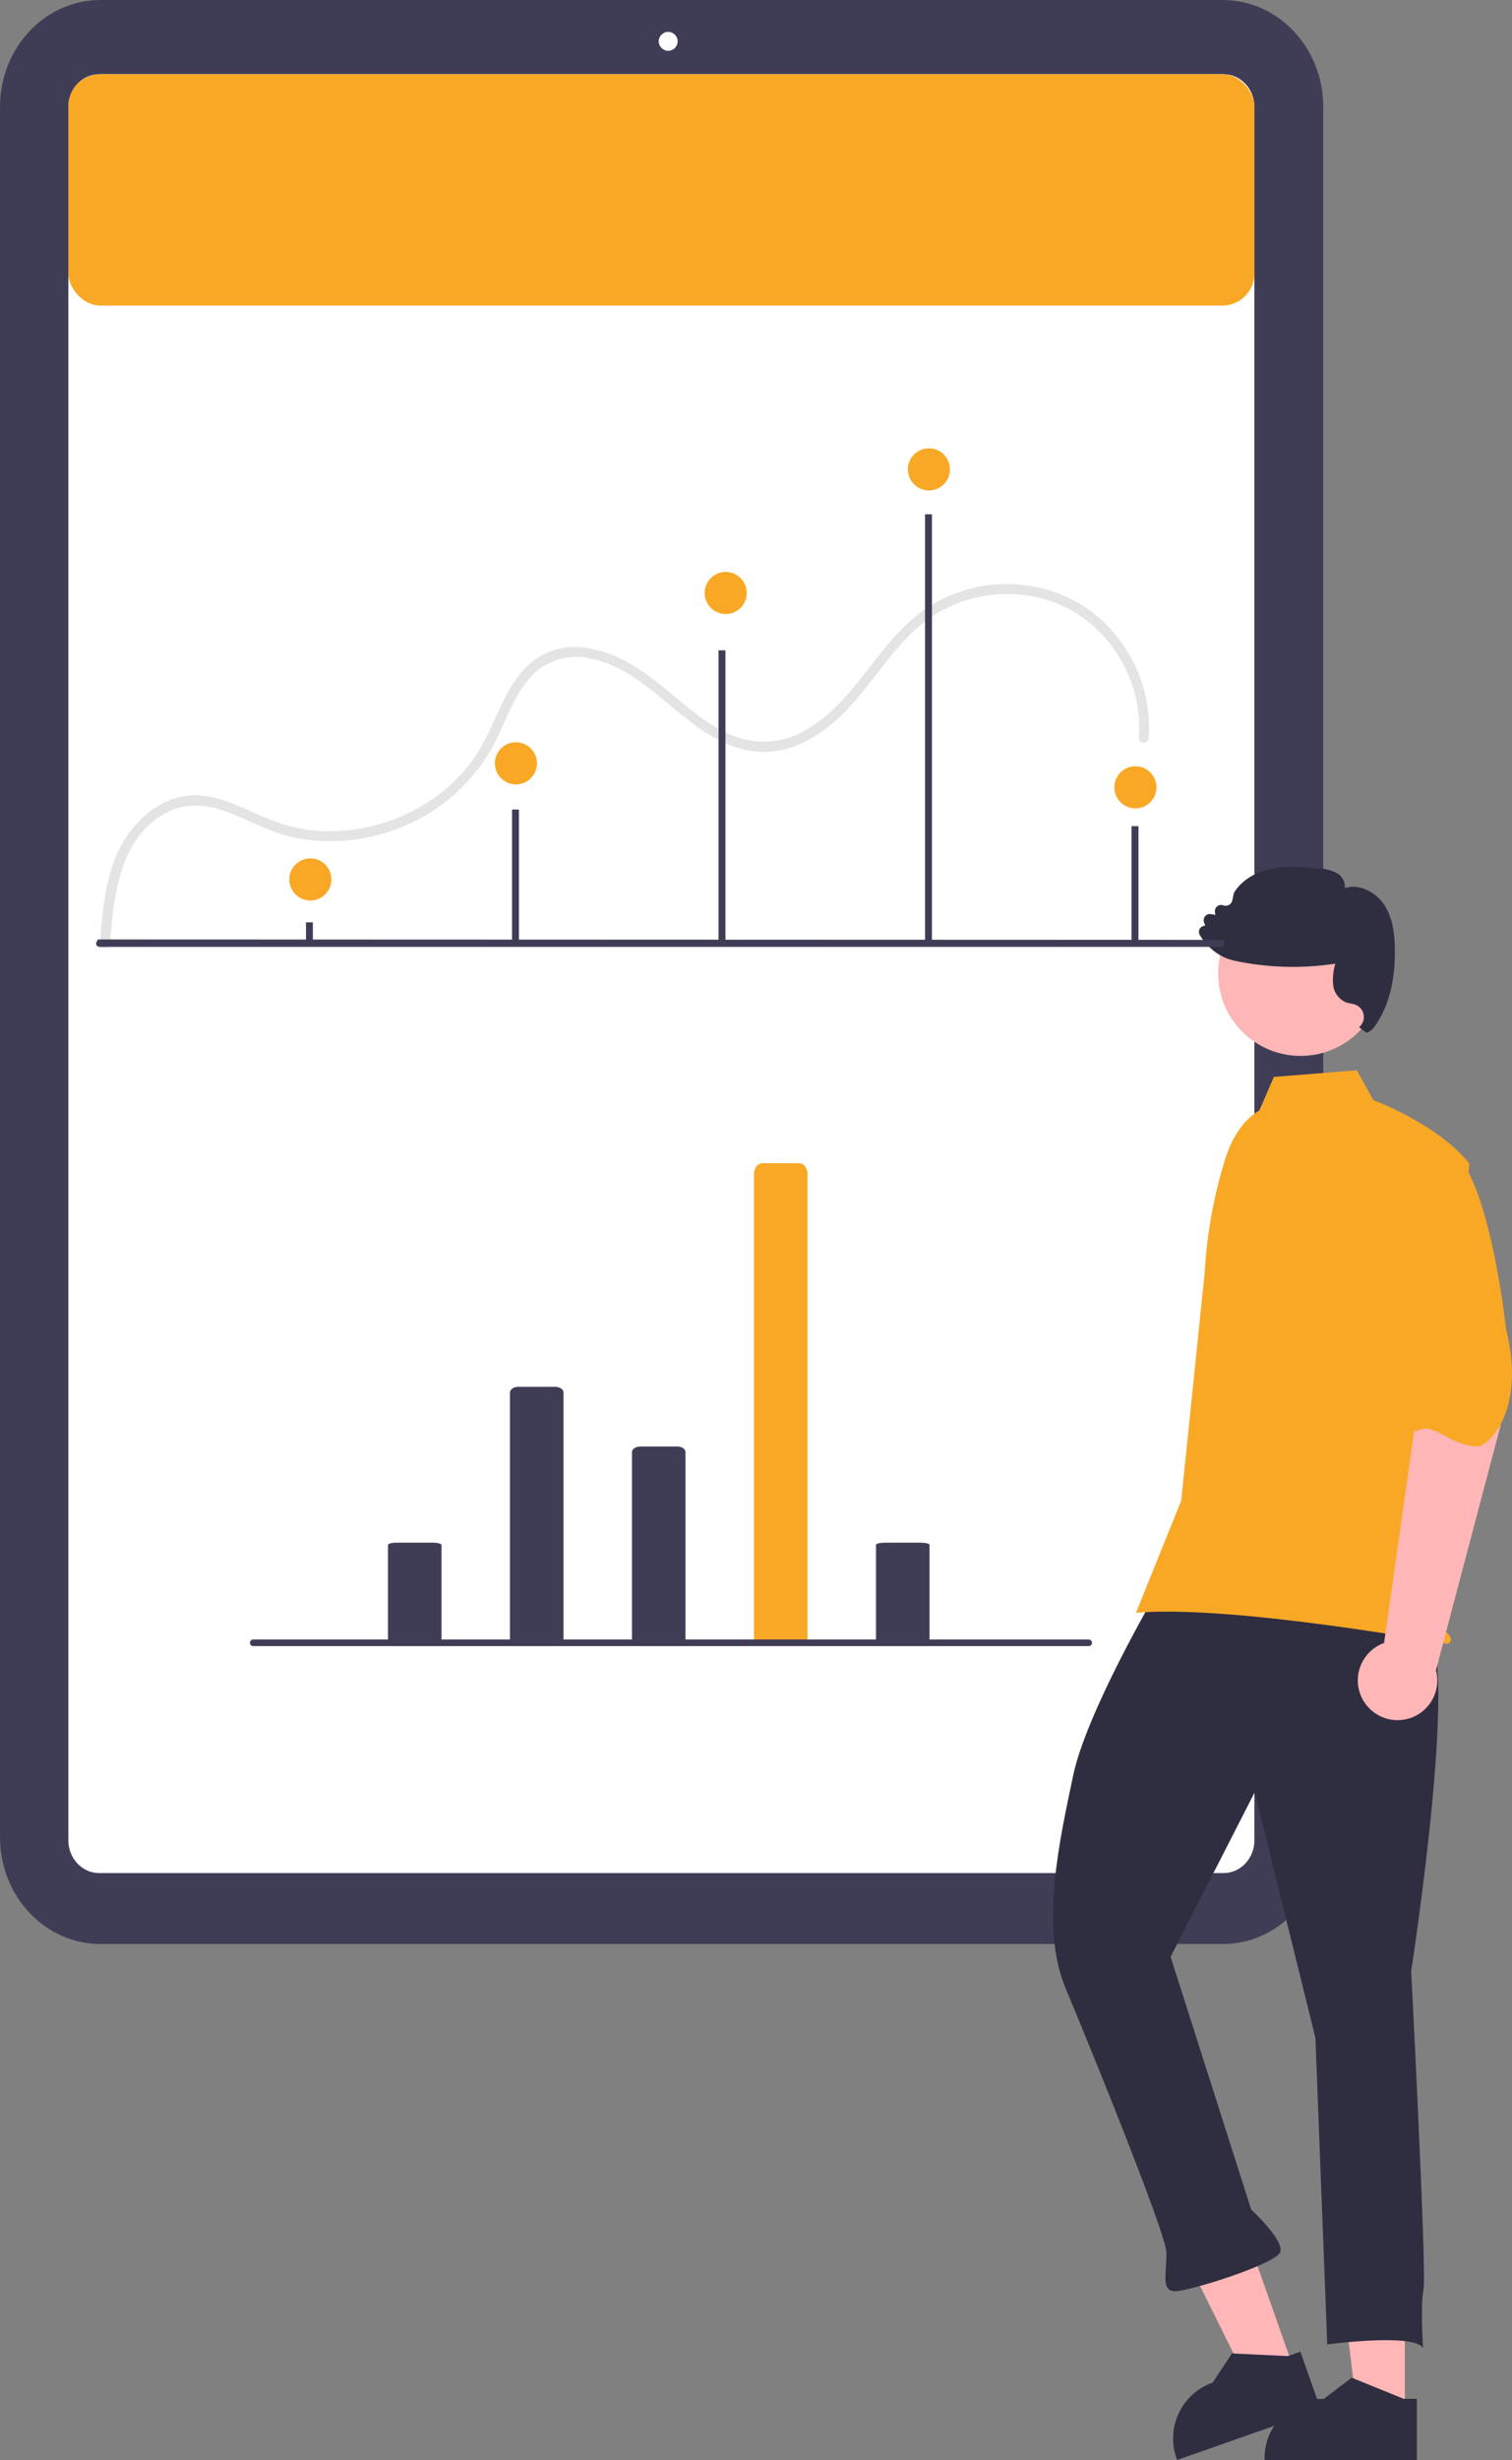 <?xml version="1.0" encoding="UTF-8"?>
<svg id="Camada_2" data-name="Camada 2" xmlns="http://www.w3.org/2000/svg" viewBox="0 0 456.05 741.55">
  <rect x="0" y="0" width="456.05" height="741.55" fill="#808080" stroke="none"/>
  <defs>
    <style>
      .cls-1 {
        fill: #ffb6b6;
      }

      .cls-2 {
        fill: #2f2e41;
      }

      .cls-3 {
        fill: #fff;
      }

      .cls-4 {
        fill: #3f3d56;
      }

      .cls-5 {
        fill: #e6e6e6;
      }

      .cls-6 {
        fill: #e4e4e4;
      }

      .cls-7 {
        fill: #f9a826;
      }
    </style>
  </defs>
  <g id="Camada_1-2" data-name="Camada 1">
    <path class="cls-1" d="m343.65,430.3l32.63-35.5-26.71-21.07-13.19,29.17-59.86,19.77c-5.74-3.3-13.07-1.32-16.37,4.42-3.3,5.74-1.32,13.07,4.42,16.37,5.39,3.1,12.25,1.56,15.81-3.53l63.27-9.63Z"/>
    <path class="cls-5" d="m403.47,350.1c5.91,13.19-30.17,50.87-30.17,50.87-9.87,7.98-11.43,27.96-23.67,30.18-33,6-12.48-.28-21,3-8.02,3.09-.63-23.32-6-25-3.07-.96,14-12,14-12,0,0,15.38-30.17,24.84-45.82,5.27-9.09,14.83-14.85,25.33-15.26,0,0,10.76.83,16.67,14.02Z"/>
    <path class="cls-4" d="m368.85,586.01H30.27c-16.71-.02-30.25-14.41-30.27-32.16V32.16C.02,14.41,13.56.02,30.27,0h338.58c16.71.02,30.25,14.41,30.27,32.16v521.69c-.02,17.75-13.56,32.14-30.27,32.16Z"/>
    <path class="cls-3" d="m369.04,564.62H29.93c-5.14,0-9.31-4.42-9.31-9.86V32.23c0-5.45,4.17-9.86,9.31-9.86h339.11c5.14,0,9.31,4.42,9.31,9.86v522.53c0,5.45-4.17,9.86-9.31,9.86Z"/>
    <path class="cls-6" d="m33.19,284.46c1.05-14.26,2.78-31.8,16.9-39.42,6.66-3.6,13.71-2.32,20.4.48,6.47,2.71,12.56,5.94,19.53,7.21,12.01,2.07,24.37.22,35.24-5.28,10.95-5.45,19.74-14.44,24.93-25.51,2.67-5.63,4.88-11.74,8.82-16.65,4.03-5.25,10.56-7.96,17.12-7.09,14.8,1.83,24.62,14.79,36.41,22.42,5.67,3.67,12.19,6.35,19.06,6.02,7.05-.34,13.43-3.67,18.83-8.03,11.46-9.24,17.72-23.53,29.74-32.14,11.59-8.09,26.51-9.68,39.54-4.2,12.32,5.32,21.05,17.23,23.35,30.33.55,3.23.69,6.52.42,9.78-.15,1.93,2.85,1.92,3,0,.91-13.77-4.66-27.18-15.07-36.24-10.64-9.18-25.5-12.16-39.02-8.63-6.88,1.82-13.21,5.32-18.42,10.18-5.56,5.13-9.95,11.34-14.64,17.23-4.58,5.75-9.63,11.3-16.06,15.01-6.23,3.8-13.81,4.66-20.74,2.36-6.94-2.34-12.82-7.16-18.37-11.78-5.72-4.76-11.42-9.52-18.3-12.55-6.4-2.81-13.73-4.18-20.39-1.41-6,2.5-9.97,7.68-12.92,13.28-2.99,5.69-5.12,11.82-8.6,17.25-3.37,5.19-7.7,9.7-12.76,13.28-10.27,7.33-22.75,10.9-35.34,10.1-6.84-.49-13.06-2.65-19.26-5.48-6.84-3.13-14.04-6.38-21.73-4.86-6.64,1.31-12.22,5.81-16.1,11.2-4.48,6.22-6.44,13.84-7.47,21.33-.54,3.92-.84,7.86-1.13,11.8-.14,1.93,2.86,1.92,3,0h0Z"/>
    <polygon class="cls-1" points="423.72 727.74 409.47 727.74 402.69 672.79 423.72 672.79 423.72 727.74"/>
    <path class="cls-2" d="m423.34,723.08l-15.2-6.17-.45-.18-8.39,6.36c-9.57,0-17.44,7.54-17.86,17.1-.02.25-.02.52-.02.78v.59h45.93v-18.46h-4.01Z"/>
    <polygon class="cls-1" points="390.36 714.48 376.92 719.21 352.29 669.63 372.12 662.65 390.36 714.48"/>
    <path class="cls-2" d="m388.45,710.22l-16.39-.78-.48-.02-5.81,8.78c-9.03,3.17-13.95,12.9-11.17,22.05.06.25.15.5.24.75l.19.55,43.33-15.25-6.13-17.42-3.79,1.33Z"/>
    <path class="cls-2" d="m428.75,490.83c13.03-.51-3.11,103.35-3.11,103.35,0,0,4.72,91.18,3.72,95.96s-.13,17.69-.13,17.69c-2.55-4.65-28.9-1.14-28.9-1.14l-3.58-92.41-18.3-74.04-25.37,49.63,24.31,76.18s9.85,9.11,8.8,12.71-26.84,11.72-31.57,11.9-2.6-5.83-2.83-11.76-22.53-60.83-30.37-79.51-1.75-45.02,2.26-64.16,25.07-55.06,25.07-55.06c26.15-29.49,66.96,11.15,80,10.64Z"/>
    <circle class="cls-1" cx="392.28" cy="293.43" r="24.86"/>
    <path class="cls-7" d="m379.85,334.71c-5.35,3.18-8.56,9.03-10.4,14.99-3.4,11.02-5.45,22.41-6.1,33.93l-7.07,68.7-13.65,33.83c29.2-2.53,93.94,9.36,93.94,9.36,0,0,2.41-.8,0-3.21s-4.75-.27-2.34-2.68.75.27-.05-2.13,0-.8.8-1.6-6.21-8.02-6.21-8.02l6.41-42.14,8.02-84.99c-9.62-12.03-28.97-19.12-28.97-19.12l-5-9-25,2-4.37,10.08Z"/>
    <path class="cls-1" d="m452.61,429.73l-6.17-36.36-21.47,3.89,1.89,31.8-9.4,66.2c-6.23,2.25-9.45,9.13-7.2,15.35s9.13,9.45,15.35,7.2c5.85-2.11,9.11-8.35,7.51-14.35l19.48-73.73Z"/>
    <path class="cls-7" d="m434.88,344.65c13.89,4,19.36,55.89,19.36,55.89,6.29,25.04-5.62,35.59-8.64,35.48-8.59-.31-13.35-7.66-18.09-4.65-2.71,1.72-3.22-18.09-3.22-18.09,0,0-9.74-18.43-15.58-35.76-3.54-9.89-1.77-20.91,4.7-29.19,0,0,7.58-7.68,21.47-3.68Z"/>
    <path class="cls-2" d="m420.72,285.83c-.08-4.04-.54-9.2-3.37-13.32-2.39-3.47-7.2-6.21-11.69-4.84.1-1.83-.83-3.56-2.42-4.48-1.72-.88-3.62-1.36-5.55-1.4-4.55-.42-9.27-.87-13.88,0-5.17.98-9.41,3.65-11.61,7.32l-.05.11-.45,2.17c-.12.59-.49,1.1-1.02,1.39-.53.3-1.16.34-1.72.12-.97-.36-2.05.13-2.41,1.1-.11.3-.15.62-.1.93l.12.87-1.3-.25c-1.01-.2-1.99.47-2.19,1.48-.07.34-.04.69.09,1.02l.36.99c-.54,0-1.06.23-1.43.63-.54.58-.64,1.45-.25,2.14,1.46,2.49,3.52,4.56,6,6.03,1.11.67,2.32,1.19,3.57,1.53.26.07.53.14.81.2,10.04,2.16,20.38,2.47,30.53.92-.6,2-.83,4.1-.68,6.18.18,2.41,1.68,4.52,3.9,5.48.46.16.94.27,1.42.34.46.08.92.19,1.36.34,2.06.76,3.12,3.04,2.37,5.1-.24.66-.66,1.25-1.2,1.7,0,0,2.14,1.77,2.41,1.68,1.05-.46,1.93-1.25,2.52-2.24,4.08-5.87,6.05-13.68,5.85-23.24Z"/>
    <circle class="cls-3" cx="201.54" cy="12.46" r="2.85"/>
    <path class="cls-4" d="m368.26,285.43H30.02c-.58,0-1.06-.47-1.06-1.06l.51-1.18,338.79.12c.58,0,1.06.47,1.06,1.05s-.47,1.06-1.05,1.06h0Z"/>
    <rect class="cls-4" x="92.29" y="278.03" width="2.08" height="5.92"/>
    <rect class="cls-4" x="154.44" y="244.03" width="2.08" height="39.92"/>
    <rect class="cls-4" x="216.73" y="196.03" width="2.08" height="87.92"/>
    <rect class="cls-4" x="279.01" y="155.03" width="2.08" height="128.92"/>
    <rect class="cls-4" x="341.3" y="249.03" width="2.08" height="34.92"/>
    <circle class="cls-7" cx="280.18" cy="141.49" r="6.35"/>
    <circle class="cls-7" cx="218.89" cy="178.75" r="6.35"/>
    <circle class="cls-7" cx="342.46" cy="237.33" r="6.35"/>
    <path id="a2bcaba5-fcc7-43c7-8c54-c107139343be-656" class="cls-4" d="m153.82,494.71v-74.94c0-.96,1.12-1.74,2.5-1.74h11.14c1.38,0,2.5.78,2.5,1.74h0v75.13l-16.14-.2Z"/>
    <path id="b02c718b-b277-4e02-ad4f-2608dd9924ba-657" class="cls-4" d="m190.62,494.96v-57.26c0-.92,1.12-1.67,2.5-1.67h11.14c1.38,0,2.5.75,2.5,1.67h0v57.14l-16.14.12Z"/>
    <path id="a6f13ee1-90c9-41e9-aa52-bae832a2d909-658" class="cls-4" d="m264.22,494.83v-29.12c-.1-.35,1.02-.65,2.5-.68h11.14c1.48.03,2.59.33,2.5.68v29.2l-16.14-.08Z"/>
    <path id="fa174473-4e9f-4d8b-98c3-8d6761a9e9bb-659" class="cls-4" d="m117.02,494.83v-29.12c0-.37,1.12-.68,2.5-.68h11.14c1.38,0,2.5.3,2.5.68v29.2l-16.14-.08Z"/>
    <path id="e966b75a-f3f6-4a21-bd4c-c130f0d0c74e-660" class="cls-7" d="m227.42,494.54v-140.63c0-1.8,1.12-3.27,2.5-3.27h11.14c1.38,0,2.5,1.46,2.5,3.27v140.99l-16.14-.37Z"/>
    <path class="cls-4" d="m328.38,496.2H76.38c-.55,0-1-.45-1-1s.45-1,1-1h252c.55,0,1,.45,1,1s-.45,1-1,1Z"/>
    <circle class="cls-7" cx="93.61" cy="265.1" r="6.35"/>
    <circle class="cls-7" cx="155.61" cy="230.1" r="6.35"/>
    <rect class="cls-7" x="20.62" y="22.37" width="357.73" height="69.74" rx="9.64" ry="9.64"/>
  </g>
</svg>